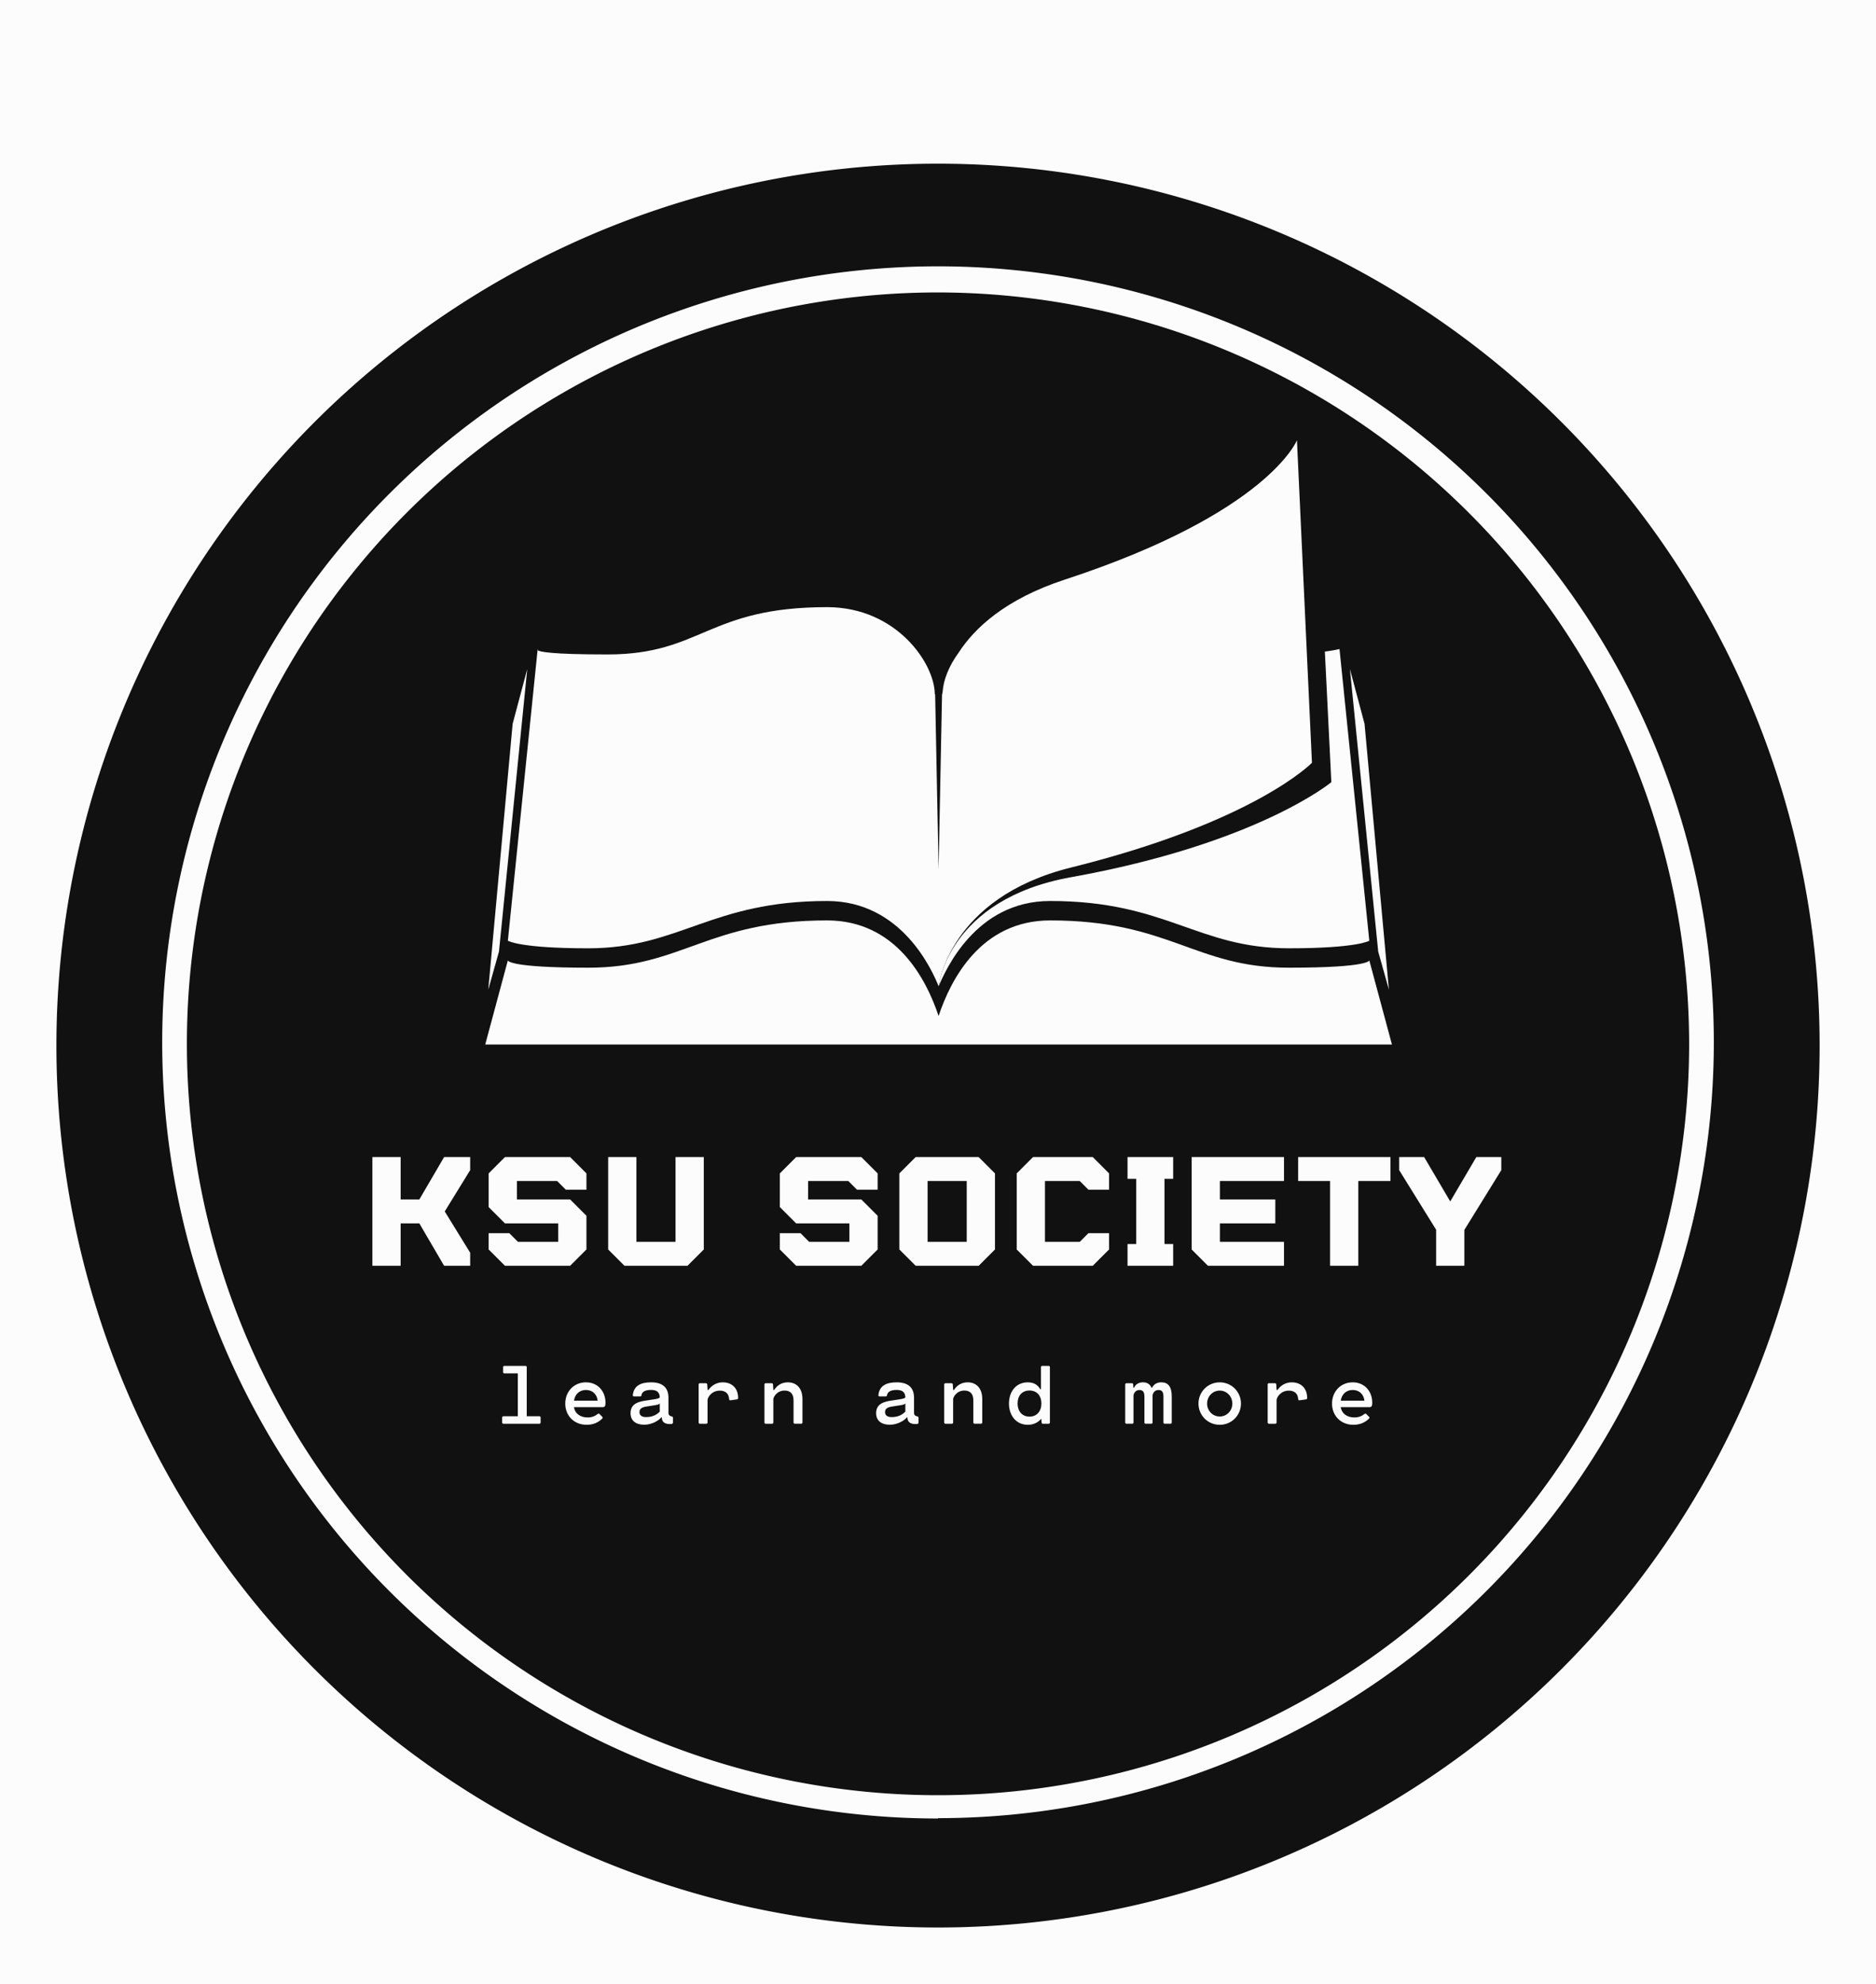 
        <svg xmlns="http://www.w3.org/2000/svg" xmlns:xlink="http://www.w3.org/1999/xlink" version="1.1" width="3009.05" 
        height="3180.995" viewBox="0 0 3009.05 3180.995">
			<rect fill="#fcfcfc" width="3009.05" height="3180.995"/>
			<g transform="scale(9.05) translate(10, 10)">
				<defs id="SvgjsDefs1310"></defs><g id="SvgjsG1311" featureKey="rootContainer" transform="matrix(6.25,0,0,6.25,0.312,19)" fill="#111111"><path xmlns="http://www.w3.org/2000/svg" d="M24.95 0a25 25 0 1 0 25 25 25 25 0 0 0-25-25zm0 46.91a22 22 0 1 1 22-22 22 22 0 0 1-22 21.99z"></path><path xmlns="http://www.w3.org/2000/svg" d="M24.95 3.65a21.3 21.3 0 1 0 21.3 21.3 21.33 21.33 0 0 0-21.3-21.3z"></path></g><g id="SvgjsG1312" featureKey="symbolFeature-0" transform="matrix(1.607,0,0,1.607,76,41.677)" fill="#fcfcfc"><g xmlns="http://www.w3.org/2000/svg"><polygon points="4.635,41.6 1.515,72.756 0.334,76.951 3.023,47.644  "></polygon><polygon points="95.364,41.6 98.485,72.756 99.666,76.951 96.978,47.644  "></polygon><g><path d="M5.771,39.521l0.013-0.123C5.783,39.398,5.692,39.45,5.771,39.521z"></path><path d="M97.504,73.729c0,0,0.002,0.803-8.865,0.803c-10.384,0-13.146-5.213-26.337-5.213c-7.62,0-10.962,6.502-12.302,10.539    c-1.34-4.037-4.681-10.539-12.302-10.539c-13.19,0-15.954,5.213-26.336,5.213c-8.869,0-8.867-0.803-8.867-0.803L0,83h49.198h1.604    H100L97.504,73.729z"></path></g><path d="M94.217,39.398c0,0-0.494,0.137-1.615,0.28l0.714,14.399c0,0-8.124,6.782-28.73,10.482C51,67,50,76.57,50,76.57   c0.735-1.639,4.011-9.393,12.302-9.393c12.832,0,16.241,5.215,26.337,5.215c7.618,0,8.865-0.838,8.865-0.838L94.217,39.398z"></path><path d="M89.523,16.379c0,0-3.16,8.02-25.62,15.372c-6.56,2.147-9.938,5.35-11.681,8.027c-1.077,1.472-1.677,3.008-1.769,4.266   c-0.024,0.136-0.041,0.249-0.052,0.341H50.38L50,63.703l-0.38-19.318h-0.04c0-3.363-4.199-9.604-11.882-9.604   c-13.19,0-13.815,5.214-24.197,5.214c-6.297,0-7.537-0.3-7.73-0.474L2.496,71.555c0,0,1.247,0.838,8.867,0.838   c10.094,0,13.504-5.215,26.336-5.215c8.291,0,11.633,7.754,12.302,9.393c0,0,1.106-9.736,14.585-13.078   c20.32-5.041,26.592-11.554,26.592-11.554L89.523,16.379z"></path></g></g><g id="SvgjsG1313" featureKey="nameFeature-0" transform="matrix(0.674,0,0,0.674,54.075,187.301)" fill="#fcfcfc"><path d="M28.571 11.429 l0 3.429 l-6.686 10.857 l6.686 10.857 l0 3.429 l-6.857 0 l-6.514 -11.143 l-4.914 0 l0 11.143 l-7.429 0 l0 -28.571 l7.429 0 l0 11.143 l4.914 0 l6.514 -11.143 l6.857 0 z M51.428 17.714 l-10.571 0 l0 4.857 l14 0 l4.286 4.286 l0 8.857 l-4.286 4.286 l-17.143 0 l-4.286 -4.286 l0 -4.286 l5.429 0 l2.286 2.286 l10.571 0 l0 -4.857 l-14 0 l-4.286 -4.286 l0 -8.857 l4.286 -4.286 l17.143 0 l4.286 4.286 l0 4.286 l-5.429 0 z M64.857 35.714 l0 -24.286 l7.429 0 l0 22.286 l10.286 0 l0 -22.286 l7.429 0 l0 24.286 l-4.286 4.286 l-16.571 0 z M128 17.714 l-10.571 0 l0 4.857 l14 0 l4.286 4.286 l0 8.857 l-4.286 4.286 l-17.143 0 l-4.286 -4.286 l0 -4.286 l5.429 0 l2.286 2.286 l10.571 0 l0 -4.857 l-14 0 l-4.286 -4.286 l0 -8.857 l4.286 -4.286 l17.143 0 l4.286 4.286 l0 4.286 l-5.429 0 z M162.285 11.429 l4.286 4.286 l0 20 l-4.286 4.286 l-16.571 0 l-4.286 -4.286 l0 -20 l4.286 -4.286 l16.571 0 z M159.142 33.714 l0 -16 l-10.286 0 l0 16 l10.286 0 z M188.858 17.714 l-9.143 0 l0 16 l9.143 0 l2.286 -2.286 l5.429 0 l0 4.286 l-4.286 4.286 l-15.714 0 l-4.286 -4.286 l0 -20 l4.286 -4.286 l15.714 0 l4.286 4.286 l0 4.286 l-5.429 0 z M201.429 40 l0 -5.714 l2.286 0 l0 -17.143 l-2.286 0 l0 -5.714 l12 0 l0 5.714 l-2.286 0 l0 17.143 l2.286 0 l0 5.714 l-12 0 z M242.572 17.714 l-16.857 0 l0 4.857 l14.571 0 l0 6.286 l-14.571 0 l0 4.857 l16.857 0 l0 6.286 l-20 0 l-4.286 -4.286 l0 -24.286 l24.286 0 l0 6.286 z M246.286 17.714 l0 -6.286 l24.286 0 l0 6.286 l-8.457 0 l0 22.286 l-7.429 0 l0 -22.286 l-8.4 0 z M299.715 11.429 l0 3.429 l-9.714 15.714 l0 9.429 l-7.429 0 l0 -9.486 l-9.714 -15.657 l0 -3.429 l6.571 0 l6.857 11.657 l6.857 -11.657 l6.571 0 z"></path></g><g id="SvgjsG1314" featureKey="sloganFeature-0" transform="matrix(0.732,0,0,0.732,78.085,227.606)" fill="#fcfcfc"><path d="M10.26 18.19 c0.18 0 0.3 0.12 0.3 0.3 l0 1.21 c0 0.18 -0.12 0.3 -0.3 0.3 l-8.71 0 c-0.18 0 -0.3 -0.12 -0.3 -0.3 l0 -1.21 c0 -0.18 0.12 -0.3 0.3 -0.3 l3.49 0 l0 -10.38 l-3.26 0 c-0.18 0 -0.3 -0.12 -0.3 -0.3 l0 -1.21 c0 -0.18 0.12 -0.3 0.3 -0.3 l5.12 0 c0.18 0 0.3 0.12 0.3 0.3 l0 11.89 l3.06 0 z M21.527 9.98 c2.96 0 4.74 2.27 4.74 4.89 c0 0.74 -0.09 1.11 -0.65 1.11 l-6.99 0 c0.23 1.52 1.5 2.5 3.31 2.5 c1.05 0 1.78 -0.32 2.45 -0.83 c0.16 -0.12 0.28 -0.15 0.43 0 l0.66 0.66 c0.15 0.15 0.16 0.29 0 0.45 c-0.95 0.95 -2.19 1.5 -3.76 1.5 c-3.12 0 -5.19 -2.26 -5.19 -5.14 s2.07 -5.14 5 -5.14 z M21.538 11.83 c-1.53 0 -2.67 1 -2.89 2.59 l5.72 0 c-0.16 -1.57 -1.27 -2.59 -2.83 -2.59 z M42.245 18.21 c0.25 0.06 0.36 0.14 0.36 0.35 l0 1.19 c0 0.23 -0.22 0.32 -0.57 0.33 c-1.45 0.03 -2.13 -0.5 -2.13 -1.64 l-0.09 0 c-1.02 1.16 -2.74 1.8 -4.15 1.8 c-2.19 0 -3.33 -1.09 -3.33 -2.79 c0 -1.77 1.13 -2.67 3.36 -3 l2.33 -0.36 c0.83 -0.13 1.27 -0.24 1.39 -0.47 c-0.05 -1.36 -0.83 -1.8 -2.12 -1.8 c-1.27 0 -2.19 0.34 -2.34 1.35 c-0.02 0.14 -0.11 0.22 -0.29 0.22 l-1.49 0 c-0.18 0 -0.31 -0.1 -0.29 -0.3 c0.24 -2.33 1.98 -3.11 4.43 -3.11 c2.84 0 4.2 1.33 4.2 3.74 l0 3.67 c0 0.44 0.23 0.72 0.73 0.82 z M36.075 18.39 c1.11 0 2.28 -0.25 3.34 -1.31 l0 -2.01 c-0.11 0.23 -0.5 0.34 -1.25 0.46 l-2.1 0.33 c-1.18 0.19 -1.57 0.66 -1.57 1.32 c0 0.73 0.48 1.21 1.58 1.21 z M54.632 9.98 c2.16 0 3.75 1.32 3.75 3.81 c0 0.19 -0.1 0.3 -0.29 0.32 l-1.56 0.22 c-0.19 0.03 -0.3 -0.08 -0.32 -0.27 c-0.09 -1.46 -0.99 -2.07 -2.27 -2.07 c-2.02 0 -2.96 1.69 -2.96 2.29 l0 5.42 c0 0.18 -0.12 0.3 -0.3 0.3 l-1.56 0 c-0.18 0 -0.3 -0.12 -0.3 -0.3 l0 -9.2 c0 -0.18 0.12 -0.3 0.3 -0.3 l1.48 0 c0.18 0 0.28 0.12 0.3 0.3 l0.08 1.32 l0.22 0 c0.64 -0.94 1.83 -1.84 3.43 -1.84 z M70.42 9.98 c2.09 0 3.54 1.42 3.54 4.04 l0 5.68 c0 0.18 -0.12 0.3 -0.3 0.3 l-1.56 0 c-0.18 0 -0.3 -0.12 -0.3 -0.3 l0 -5.36 c0 -1.67 -0.86 -2.37 -2.17 -2.37 c-1.9 0 -2.72 1.64 -2.72 2.08 l0 5.65 c0 0.18 -0.12 0.3 -0.3 0.3 l-1.56 0 c-0.18 0 -0.3 -0.12 -0.3 -0.3 l0 -9.2 c0 -0.18 0.12 -0.3 0.3 -0.3 l1.48 0 c0.18 0 0.28 0.12 0.3 0.3 l0.08 1.32 l0.21 0 c0.58 -0.94 1.65 -1.84 3.3 -1.84 z M101.705 18.21 c0.25 0.06 0.36 0.14 0.36 0.35 l0 1.19 c0 0.23 -0.22 0.32 -0.57 0.33 c-1.45 0.03 -2.13 -0.5 -2.13 -1.64 l-0.09 0 c-1.02 1.16 -2.74 1.8 -4.15 1.8 c-2.19 0 -3.33 -1.09 -3.33 -2.79 c0 -1.77 1.13 -2.67 3.36 -3 l2.33 -0.36 c0.83 -0.13 1.27 -0.24 1.39 -0.47 c-0.05 -1.36 -0.83 -1.8 -2.12 -1.8 c-1.27 0 -2.19 0.34 -2.34 1.35 c-0.02 0.14 -0.11 0.22 -0.29 0.22 l-1.49 0 c-0.18 0 -0.31 -0.1 -0.29 -0.3 c0.24 -2.33 1.98 -3.11 4.43 -3.11 c2.84 0 4.2 1.33 4.2 3.74 l0 3.67 c0 0.44 0.23 0.72 0.73 0.82 z M95.535 18.39 c1.11 0 2.28 -0.25 3.34 -1.31 l0 -2.01 c-0.11 0.23 -0.5 0.34 -1.25 0.46 l-2.1 0.33 c-1.18 0.19 -1.57 0.66 -1.57 1.32 c0 0.73 0.48 1.21 1.58 1.21 z M113.953 9.98 c2.09 0 3.54 1.42 3.54 4.04 l0 5.68 c0 0.18 -0.12 0.3 -0.3 0.3 l-1.56 0 c-0.18 0 -0.3 -0.12 -0.3 -0.3 l0 -5.36 c0 -1.67 -0.86 -2.37 -2.17 -2.37 c-1.9 0 -2.72 1.64 -2.72 2.08 l0 5.65 c0 0.18 -0.12 0.3 -0.3 0.3 l-1.56 0 c-0.18 0 -0.3 -0.12 -0.3 -0.3 l0 -9.2 c0 -0.18 0.12 -0.3 0.3 -0.3 l1.48 0 c0.18 0 0.28 0.12 0.3 0.3 l0.08 1.32 l0.21 0 c0.58 -0.94 1.65 -1.84 3.3 -1.84 z M133.57 6 c0.18 0 0.3 0.12 0.3 0.3 l0 13.4 c0 0.18 -0.12 0.3 -0.3 0.3 l-1.41 0 c-0.18 0 -0.28 -0.12 -0.3 -0.3 l-0.07 -0.92 c-0.74 0.87 -1.81 1.48 -3.27 1.48 c-2.8 0 -4.56 -2.24 -4.56 -5.14 s1.71 -5.14 4.56 -5.14 c1.58 0 2.52 0.75 3 1.66 l0.19 0 l0 -5.34 c0 -0.18 0.12 -0.3 0.3 -0.3 l1.56 0 z M128.94 18.28 c1.77 0 2.87 -1.3 2.87 -3.18 s-1.1 -3.14 -2.87 -3.14 c-1.81 0 -2.89 1.26 -2.89 3.14 s1.08 3.18 2.89 3.18 z M152.405 20 c-0.18 0 -0.3 -0.12 -0.3 -0.3 l0 -9.2 c0 -0.18 0.12 -0.3 0.3 -0.3 l1.33 0 c0.18 0 0.29 0.12 0.3 0.3 l0.05 0.8 l0.15 0 c0.38 -0.87 1.17 -1.32 2.18 -1.32 c0.96 0 1.68 0.41 2.06 1.32 l0.12 0 c0.43 -0.88 1.24 -1.32 2.23 -1.32 c1.59 0 2.55 0.91 2.55 3.48 l0 6.24 c0 0.18 -0.12 0.3 -0.3 0.3 l-1.41 0 c-0.18 0 -0.3 -0.12 -0.3 -0.3 l0 -6.24 c0 -1.22 -0.41 -1.62 -1.18 -1.62 c-0.96 0 -1.37 0.72 -1.46 1.32 l0 6.54 c0 0.18 -0.12 0.3 -0.3 0.3 l-1.37 0 c-0.18 0 -0.3 -0.12 -0.3 -0.3 l0 -6.24 c0 -1.22 -0.41 -1.62 -1.2 -1.62 c-0.93 0 -1.35 0.72 -1.44 1.32 l0 6.54 c0 0.18 -0.12 0.3 -0.3 0.3 l-1.41 0 z M174.993 20.26 c-2.85 0 -5.15 -2.26 -5.15 -5.14 c0 -2.87 2.3 -5.14 5.15 -5.14 c2.84 0 5.14 2.27 5.14 5.14 c0 2.88 -2.3 5.14 -5.14 5.14 z M174.993 18.25 c1.72 0 3.05 -1.4 3.05 -3.13 c0 -1.72 -1.33 -3.14 -3.05 -3.14 c-1.73 0 -3.06 1.42 -3.06 3.14 c0 1.73 1.33 3.13 3.06 3.13 z M192.41 9.98 c2.16 0 3.75 1.32 3.75 3.81 c0 0.19 -0.1 0.3 -0.29 0.32 l-1.56 0.22 c-0.19 0.03 -0.3 -0.08 -0.32 -0.27 c-0.09 -1.46 -0.99 -2.07 -2.27 -2.07 c-2.02 0 -2.96 1.69 -2.96 2.29 l0 5.42 c0 0.18 -0.12 0.3 -0.3 0.3 l-1.56 0 c-0.18 0 -0.3 -0.12 -0.3 -0.3 l0 -9.2 c0 -0.18 0.12 -0.3 0.3 -0.3 l1.48 0 c0.18 0 0.28 0.12 0.3 0.3 l0.08 1.32 l0.22 0 c0.64 -0.94 1.83 -1.84 3.43 -1.84 z M207.178 9.98 c2.96 0 4.74 2.27 4.74 4.89 c0 0.74 -0.09 1.11 -0.65 1.11 l-6.99 0 c0.23 1.52 1.5 2.5 3.31 2.5 c1.05 0 1.78 -0.32 2.45 -0.83 c0.16 -0.12 0.28 -0.15 0.43 0 l0.66 0.66 c0.15 0.15 0.16 0.29 0 0.45 c-0.95 0.95 -2.19 1.5 -3.76 1.5 c-3.12 0 -5.19 -2.26 -5.19 -5.14 s2.07 -5.14 5 -5.14 z M207.188 11.83 c-1.53 0 -2.67 1 -2.89 2.59 l5.72 0 c-0.16 -1.57 -1.27 -2.59 -2.83 -2.59 z"></path></g>
			</g>
		</svg>
	